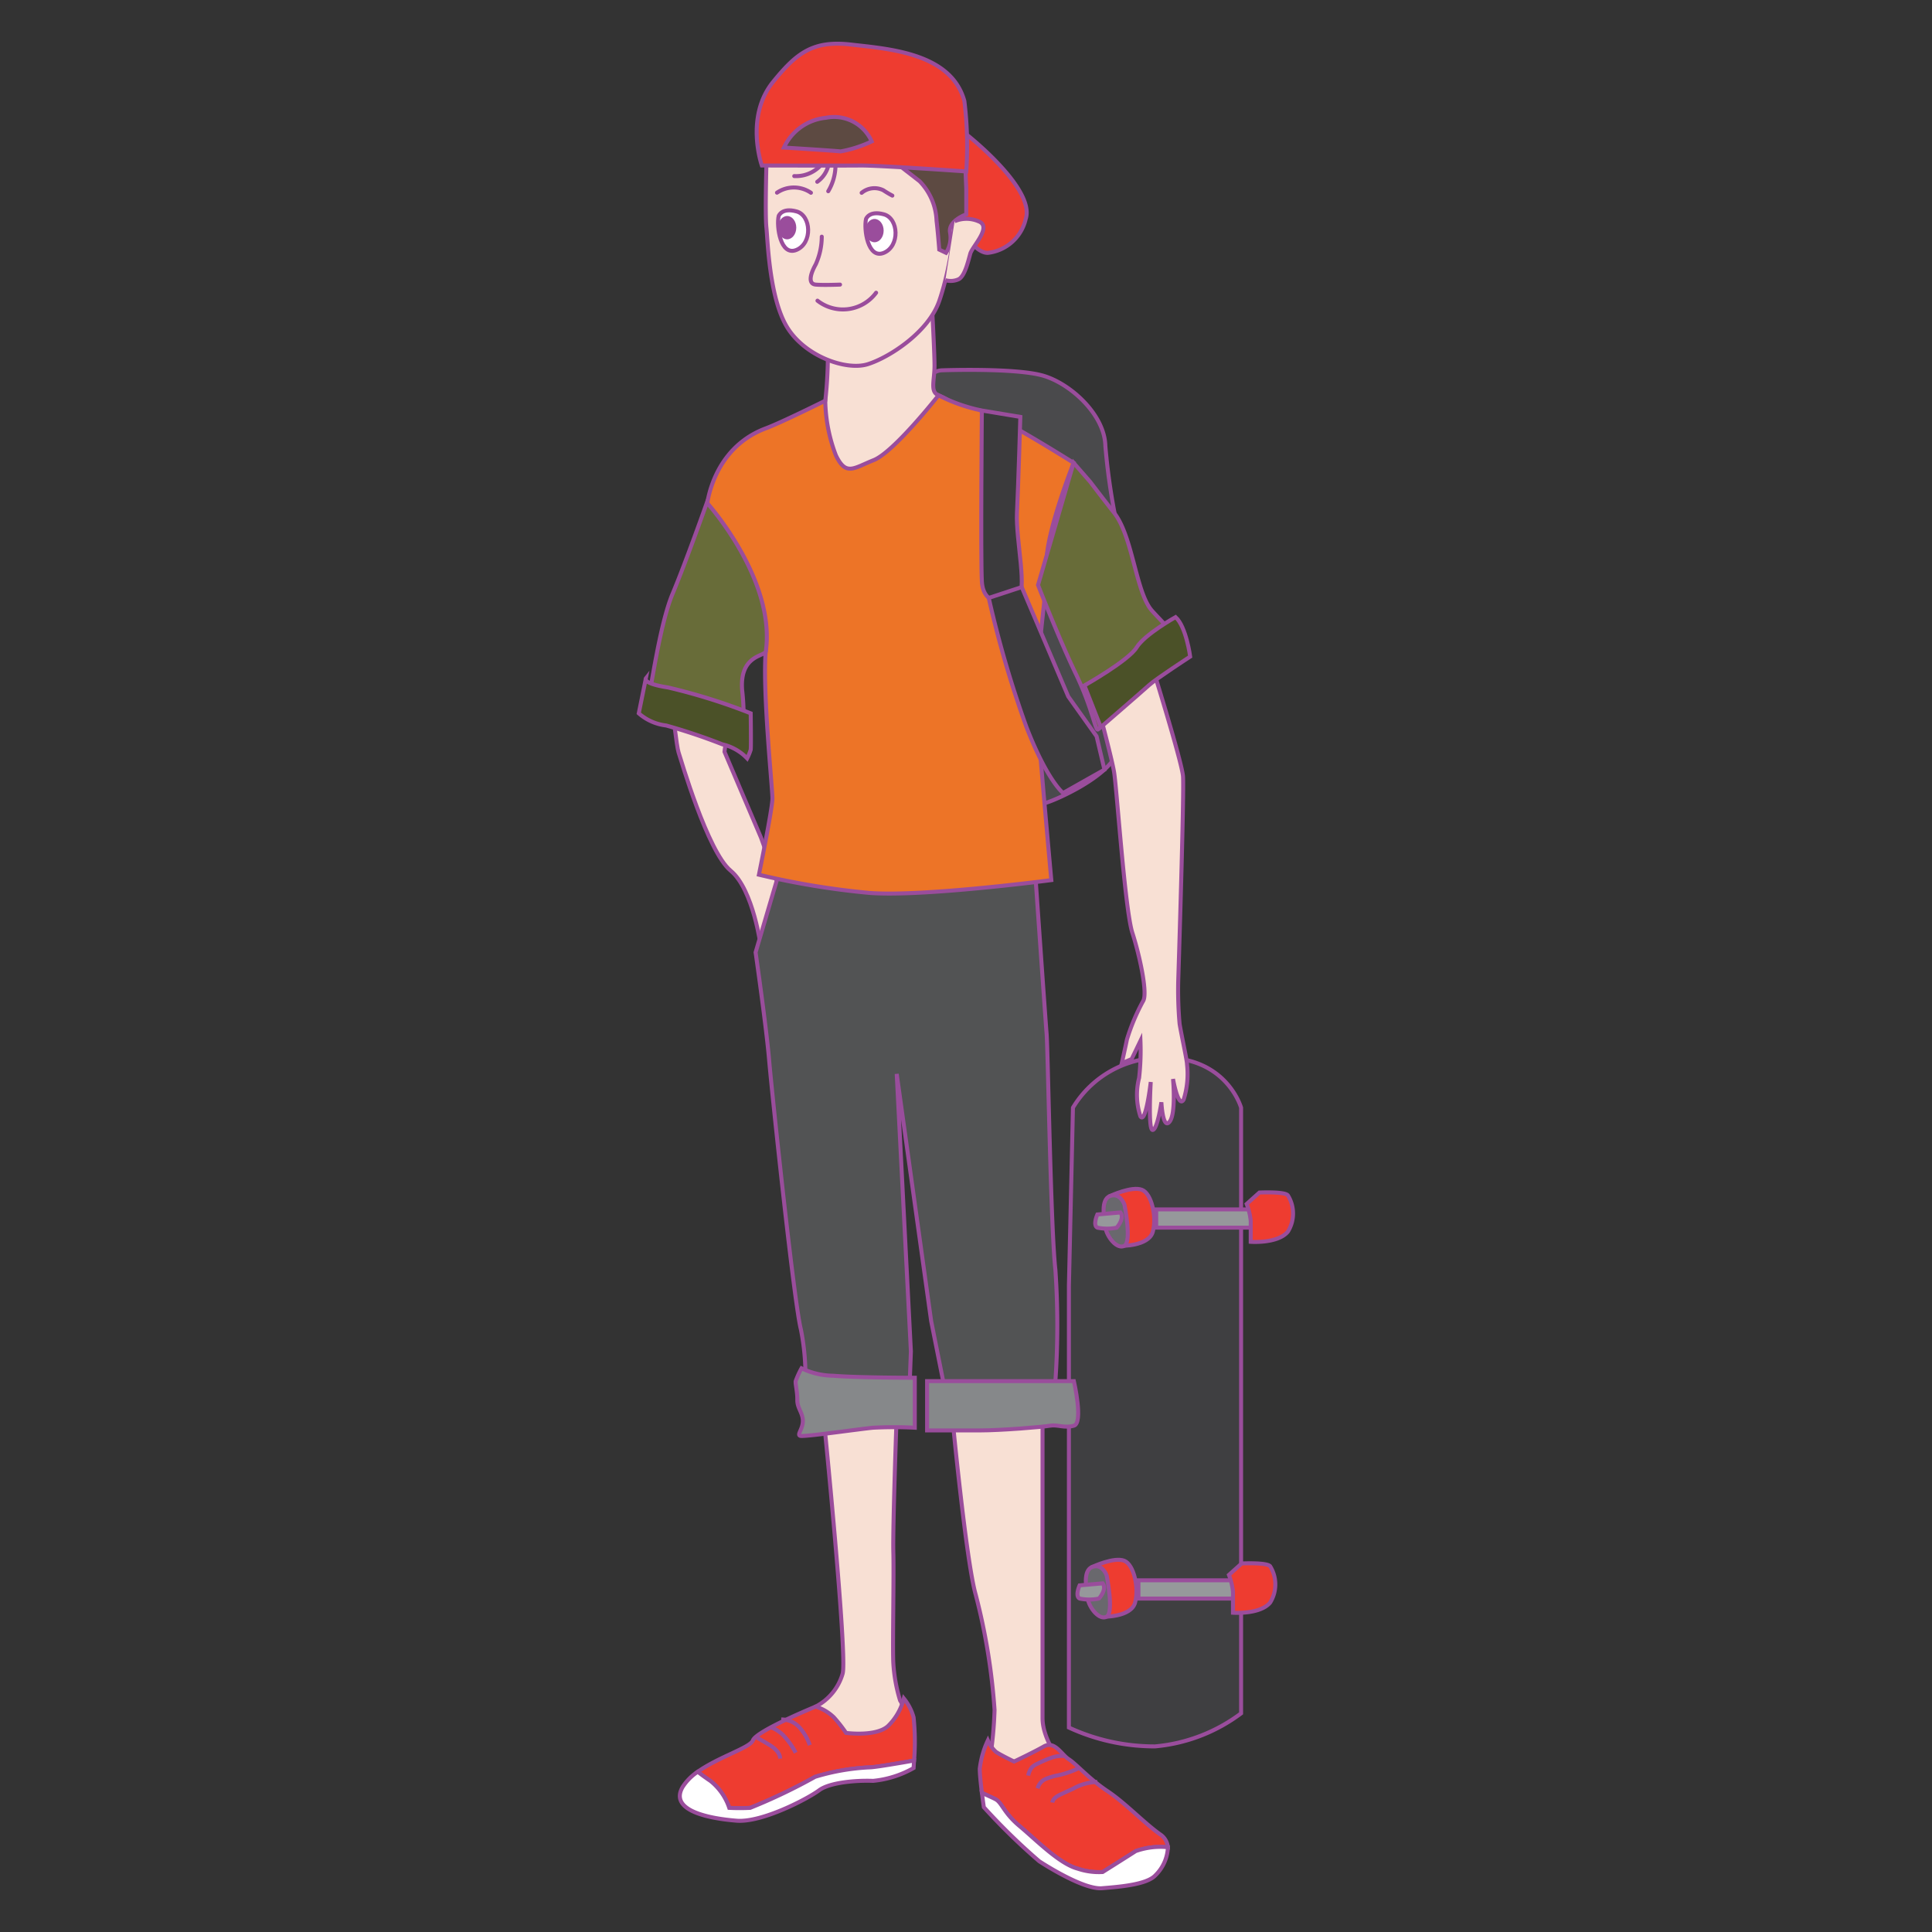 <svg id="word" xmlns="http://www.w3.org/2000/svg" viewBox="0 0 160 160"><rect x="0" y="0" width="160" height="160" fill="#333333" stroke="none"/><defs><style>.cls-1{fill:#3f3f41;}.cls-1,.cls-10,.cls-11,.cls-12,.cls-13,.cls-14,.cls-15,.cls-17,.cls-2,.cls-3,.cls-4,.cls-5,.cls-6,.cls-7,.cls-8,.cls-9{stroke:#9a4d9c;stroke-miterlimit:10;stroke-width:0.331px;}.cls-2{fill:#96989b;}.cls-3{fill:#ee3c30;}.cls-4{fill:#69686d;}.cls-5{fill:#4a4a4c;}.cls-6{fill:#f8e0d4;}.cls-7{fill:#525354;}.cls-8{fill:#fff;}.cls-11,.cls-9{fill:none;}.cls-10{fill:#86888a;}.cls-11{stroke-linecap:round;}.cls-12{fill:#5d4a42;}.cls-13{fill:#ed7427;}.cls-14{fill:#686c39;}.cls-15{fill:#3b3a3c;}.cls-16{fill:#9a4d9c;}.cls-17{fill:#4b5128;}</style></defs><path class="cls-1" d="M102.781,105.712V91.732s-1.174-4.194-6.487-4.138a8.571,8.571,0,0,0-7.437,4.138l-.335,14.762v36.575a16.893,16.893,0,0,0,7.129,1.56,13.936,13.936,0,0,0,7.13-2.737v-36.18Z"/><path class="cls-2" d="M102.11,130.874H94.281v1.511h7.829S103.732,131.32,102.11,130.874Z"/><path class="cls-3" d="M93.107,129.254c.794.318,1.23,2.237.895,3.467s-2.684,1.174-2.684,1.174l-.839-4.138S92.268,128.918,93.107,129.254Z"/><path class="cls-4" d="M91.653,130.484s.615,3.058,0,3.4-1.461-.751-1.573-1.5-.44-2.348.4-2.628S91.653,130.484,91.653,130.484Z"/><path class="cls-3" d="M102.831,129.478s2.075-.1,2.355.23a2.853,2.853,0,0,1,0,3.013c-.839,1.006-3.076.839-3.076.839v-1.734a5.519,5.519,0,0,0-.335-1.4Z"/><path class="cls-2" d="M91.318,131.127l-1.909.168s-.4.881,0,1.09a3.974,3.974,0,0,0,1.6,0S91.7,131.63,91.318,131.127Z"/><path class="cls-2" d="M103.581,100.158H95.752v1.511h7.829S105.2,100.6,103.581,100.158Z"/><path class="cls-3" d="M94.578,98.537c.794.318,1.23,2.237.894,3.467s-2.684,1.175-2.684,1.175l-.839-4.138S93.739,98.2,94.578,98.537Z"/><path class="cls-4" d="M93.124,99.768s.615,3.058,0,3.4-1.462-.751-1.573-1.5-.44-2.349.4-2.628S93.124,99.768,93.124,99.768Z"/><path class="cls-3" d="M104.3,98.761s2.075-.1,2.354.23a2.849,2.849,0,0,1,0,3.013c-.838,1.007-3.075.839-3.075.839v-1.734a5.494,5.494,0,0,0-.336-1.4Z"/><path class="cls-2" d="M92.788,100.411l-1.908.167s-.4.881,0,1.091a3.993,3.993,0,0,0,1.6,0S93.166,100.914,92.788,100.411Z"/><path class="cls-3" d="M80.022,11.116s5.759,4.509,4.921,7.025a3.642,3.642,0,0,1-3.132,2.8c-1.454.066-3.523-4.026-3.523-4.026l.769-6.543Z"/><path class="cls-5" d="M78.009,30.667s6.095-.223,8.388.448,5.088,3.243,5.144,5.815a54.277,54.277,0,0,0,1.2,7.639s.692,16.407-.48,18.252-5.044,3.534-5.764,3.7-1.95.442-2.621-2.633-2.46-18.678-3.187-23.151S76.219,31.9,76.219,31.9,77.054,30.691,78.009,30.667Z"/><path class="cls-6" d="M60.226,60.421,60,62.262l3.02,7.1,1.4,3.858-1.4,5.257s-.615-4.809-2.516-6.375-4.138-9.283-4.306-9.786-.5-3.579-.5-3.579Z"/><path class="cls-7" d="M85.726,72.216s.833,11.966.948,13.364.338,16.105.729,19.572a67.275,67.275,0,0,1,0,9.227,8.49,8.49,0,0,0,.174.895H78.288L77.114,109.4,74.262,88.936l1.174,22.983-.112,2.963-8.667.392a19.551,19.551,0,0,0-.336-5.2c-.559-2.181-2.4-19.627-2.628-22.312s-1.118-8.891-1.118-8.891L64.7,71.656Z"/><path class="cls-6" d="M74.262,117.119s-.336,9.395-.28,11.408-.068,7.549-.006,9.115a13.2,13.2,0,0,0,.566,3.187,1.7,1.7,0,0,1,0,1.9c-.671.838-3.3,2.572-4.754,1.621s-2.516-3.019-2.236-3.019a4.471,4.471,0,0,0,2.236-2.741c.392-1.565-1.565-21.081-1.565-21.081Z"/><path class="cls-6" d="M78.9,117.678s1.119,11.632,1.9,14.372a51.836,51.836,0,0,1,1.565,9.562,33.2,33.2,0,0,1-.391,4.138s5.716.448,5.6,0-1.236-1.9-1.236-3.467v-24.6Z"/><path class="cls-3" d="M94.058,153.3c-.783.5-2.74,1.734-2.74,1.734a5.46,5.46,0,0,1-2.069-.28c-1.51-.391-3.468-2.4-4.81-3.523s-1.454-1.957-2.013-2.236c-.231-.116-.671-.317-1.109-.514-.087-.7-.177-1.539-.177-2a7.571,7.571,0,0,1,.671-2.348,2.7,2.7,0,0,0,.671.95c.372.256,1.5.8,1.5.8s1.573-.744,2.467-1.25,1.454.674,2.07,1.065,1.677,1.622,3.187,2.629,3.02,2.628,4.362,3.578a1.443,1.443,0,0,1,.651,1.079A6.113,6.113,0,0,0,94.058,153.3Z"/><path class="cls-8" d="M82.426,148.994c.559.279.671,1.118,2.013,2.236s3.3,3.132,4.81,3.523a5.46,5.46,0,0,0,2.069.28s1.957-1.23,2.74-1.734a6.113,6.113,0,0,1,2.664-.319,3.458,3.458,0,0,1-1.043,2.332c-.727.783-3.075.951-4.417,1.063s-4.083-1.51-5.2-2.237a51.355,51.355,0,0,1-4.585-4.473s-.078-.533-.159-1.185C81.755,148.677,82.2,148.878,82.426,148.994Z"/><path class="cls-3" d="M67.507,147.148a47.143,47.143,0,0,1-5.38,2.572,17.219,17.219,0,0,1-1.733,0,4.77,4.77,0,0,0-1.566-2.236c-.38-.255-.737-.517-1.045-.753,1.737-1.234,4.353-2,4.568-2.6.28-.783,5.2-2.8,5.2-2.8a3.772,3.772,0,0,1,1.509.894,12.328,12.328,0,0,1,1.007,1.286s2.46.336,3.467-.559a4.847,4.847,0,0,0,1.318-2.293,4.252,4.252,0,0,1,.807,1.566A19.341,19.341,0,0,1,75.7,145.8c-.942.167-3.229.564-3.671.564A18.35,18.35,0,0,0,67.507,147.148Z"/><path class="cls-8" d="M56.535,147.987a4.29,4.29,0,0,1,1.248-1.256c.308.236.665.5,1.045.753a4.77,4.77,0,0,1,1.566,2.236,17.219,17.219,0,0,0,1.733,0,47.143,47.143,0,0,0,5.38-2.572,18.35,18.35,0,0,1,4.518-.783c.442,0,2.729-.4,3.671-.564-.019.372-.036.62-.036.62a8.448,8.448,0,0,1-3.355,1.063c-1.342-.056-3.579.112-4.474.783s-4.7,2.684-6.822,2.516S55.361,150,56.535,147.987Z"/><path class="cls-9" d="M64.7,142.4a1.993,1.993,0,0,1,1.512.662,4.337,4.337,0,0,1,.852,1.461"/><path class="cls-9" d="M63.91,143.069a3.135,3.135,0,0,1,.927.606,6.31,6.31,0,0,1,1.057,1.48"/><path class="cls-9" d="M62.706,143.918q.459.25.907.521c.466.279.975.657,1,1.2"/><path class="cls-10" d="M88.935,114.379s.8,3.467,0,3.691-1.364-.112-1.979,0-4.082.391-5.816.391H76.778v-4.082H88.935Z"/><path class="cls-10" d="M75.759,114.1v4.138a33.223,33.223,0,0,0-3.454,0c-1.175.111-5.76.783-6.04.671s.224-.56.224-1.231-.47-1.062-.459-1.733-.173-1.342-.136-1.566a7.481,7.481,0,0,1,.483-1.062,6.189,6.189,0,0,0,2.629.615C70.963,114.1,75.759,114.1,75.759,114.1Z"/><path class="cls-6" d="M77.17,25.131s.223,3.957.223,5.166-.391,2.16.336,2.439a5.354,5.354,0,0,1,1.328.783A72.574,72.574,0,0,1,72.917,39c-2.01,1.4-4.638.168-5.309-.615s-1.175-4.026-1.175-4.026,1.7-.559,1.915-1.174a34.91,34.91,0,0,0,.21-4.362Z"/><path class="cls-6" d="M63.469,13.706s-.111,4.085,0,5.127.224,5.741,1.678,8.2,4.921,3.689,6.71,3.13,5.033-2.651,5.928-5.24,2.349-9.346,0-12.063-9.73-1.633-11.967-1.448A2.474,2.474,0,0,0,63.469,13.706Z"/><path class="cls-11" d="M68.055,19.6a5.6,5.6,0,0,1-.5,2.293c-.5.895-.616,1.622,0,1.677s2.013,0,2.013,0"/><path class="cls-12" d="M80.022,15.625V17.75s-1.524.535-1.342,1.51a2.3,2.3,0,0,1-.336,1.677l-.559-.266s-.112-1.467-.224-2.39a4.959,4.959,0,0,0-1.4-3.271c-1.006-.783-1.895-1.469-1.895-1.469L70.124,13l-6.7-.454a5.678,5.678,0,0,1,2.9-2.854c1.9-.607,7.438-.159,8.388.344s5.165,2.058,5.165,2.058Z"/><path class="cls-6" d="M79.057,18.324a2.514,2.514,0,0,1,1.971,0c1.175.432-.5,2.073-.671,2.679s-.447,1.835-.95,2.115a1.583,1.583,0,0,1-1.119.084"/><path class="cls-13" d="M88.913,38.33s-6.654-4.2-8-4.419a13.876,13.876,0,0,1-3.187-1.175s-3.691,4.7-5.368,5.369-2.293,1.342-3.132-.392a13.2,13.2,0,0,1-.881-4.529s-3.588,1.79-4.928,2.292c-4.48,1.678-4.879,6.463-4.879,6.463s5.165,8.8,4.879,11.991.553,11.352.553,12.19-1.119,6.319-1.119,6.319a65.059,65.059,0,0,0,9.171,1.51c4.418.336,15.043-1.062,15.043-1.062s-.727-8-1.119-12.918.837-10.792.725-13.253S88.913,38.33,88.913,38.33Z"/><path class="cls-14" d="M90.283,39.9s1.075,1.416,1.982,2.564c1.55,1.961,1.793,6.6,3.135,8.109s3.411,3.075.615,4.306-.895-.224-1.957,1.677a15.956,15.956,0,0,1-3.132,3.859c-.224.111-.447-1.734-1.845-4.642s-3.115-7.325-3.115-7.325l2.947-10.12Z"/><path class="cls-15" d="M84.5,34.526s-.167,5.648-.279,7.94.95,6.6,0,7.1-2.8.62-2.908-1.423,0-14.145,0-14.145Z"/><path class="cls-15" d="M84.614,48.619l3.852,9.058,2.348,3.3.651,2.763L88.04,65.673S86.732,64.666,85,60.193a89.976,89.976,0,0,1-3.116-10.676Z"/><path class="cls-14" d="M58.541,41.628S56.759,46.66,55.7,49.177s-1.79,7.94-2.014,8.723,1.4,1.454,1.4,1.454a10.424,10.424,0,0,1,2.741.783c2.125.783,3.578,2.069,3.634,1.23a18.332,18.332,0,0,0,0-4.221c-.223-2.937,1.9-2.769,1.964-3.216C64.251,47.948,58.541,41.628,58.541,41.628Z"/><path class="cls-6" d="M90.7,57.677s1.337,4.92,1.563,6.263.9,11.407,1.513,13.308,1.286,5.033.895,5.648a16.833,16.833,0,0,0-1.342,3.188c-.112.559-.429,1.971-.429,1.971l.82-.35.727-1.509a20.16,20.16,0,0,1-.112,3.075,5.7,5.7,0,0,0,.112,3.188c.447.671.853-2.852.853-2.852s-.238,3.97.154,3.97.727-2.293.727-2.293.111,2.293.671,1.622.293-3.551.293-3.551.434,2.489.881,1.706a7.04,7.04,0,0,0,.279-2.908c0-.336-.447-2.349-.615-3.355a31.468,31.468,0,0,1-.111-3.665s.5-15.572.391-16.858-2.8-9.9-2.8-9.9Z"/><path class="cls-9" d="M90.873,147.577a4.218,4.218,0,0,0-1.987.546l-1,.462c-.32.148-.68.346-.739.693"/><path class="cls-9" d="M89.409,146.4a8.141,8.141,0,0,1-1.745.617,4.951,4.951,0,0,0-1.044.3,1.187,1.187,0,0,0-.69.789"/><path class="cls-9" d="M88.192,145.431a2.448,2.448,0,0,0-1.116.139,9.768,9.768,0,0,0-1.145.488,1.517,1.517,0,0,0-.458.29,1.543,1.543,0,0,0-.32.7"/><path class="cls-3" d="M63.092,13.706s6.64.018,8.146,0,8.784.493,8.784.493a30.56,30.56,0,0,0-.157-5.83c-1.087-3.984-6.26-4.318-9.392-4.679s-4.491.678-6.444,3.086C61.666,9.689,63.092,13.706,63.092,13.706Zm1.831-1.487A4.293,4.293,0,0,1,68.39,9.756a3.412,3.412,0,0,1,3.8,1.956,10.271,10.271,0,0,1-2.572.828C69.061,12.475,64.923,12.219,64.923,12.219Z"/><path class="cls-8" d="M71.721,18.132s.248-.718,1.479-.382,1.342,2.628,0,3.187S71.528,18.961,71.721,18.132Z"/><ellipse class="cls-16" cx="72.425" cy="19.097" rx="0.755" ry="0.965"/><path class="cls-11" d="M72.555,24.242A3.419,3.419,0,0,1,67.7,24.9"/><path class="cls-11" d="M73.9,16.2a7.872,7.872,0,0,1-.742-.441,1.652,1.652,0,0,0-1.8.21"/><path class="cls-8" d="M64.485,17.89s.248-.718,1.478-.382,1.342,2.628,0,3.187S64.292,18.719,64.485,17.89Z"/><ellipse class="cls-16" cx="65.189" cy="18.854" rx="0.755" ry="0.965"/><path class="cls-11" d="M67.158,15.964a2.5,2.5,0,0,0-2.811-.008"/><path class="cls-11" d="M69.191,13.78a4.243,4.243,0,0,1-.6,2.057"/><path class="cls-11" d="M68.58,13.79a2.366,2.366,0,0,1-.9,1.266"/><path class="cls-11" d="M67.858,13.806a2.793,2.793,0,0,1-2.082.777"/><path class="cls-17" d="M62.169,59.075s.042,2.809,0,3.019a4.64,4.64,0,0,1-.293.713,4.109,4.109,0,0,0-2.055-1.166,48.127,48.127,0,0,0-4.656-1.56A4.151,4.151,0,0,1,52.9,59.075l.587-2.894s-.336.419,1.845.755A48.954,48.954,0,0,1,62.169,59.075Z"/><path class="cls-17" d="M97.357,51.106s-2.558,1.426-3.23,2.516-4.319,3.146-4.319,3.146l1.357,3.452s3.446-2.981,4.011-3.494,3.389-2.349,3.389-2.349S98.238,51.9,97.357,51.106Z"/></svg>